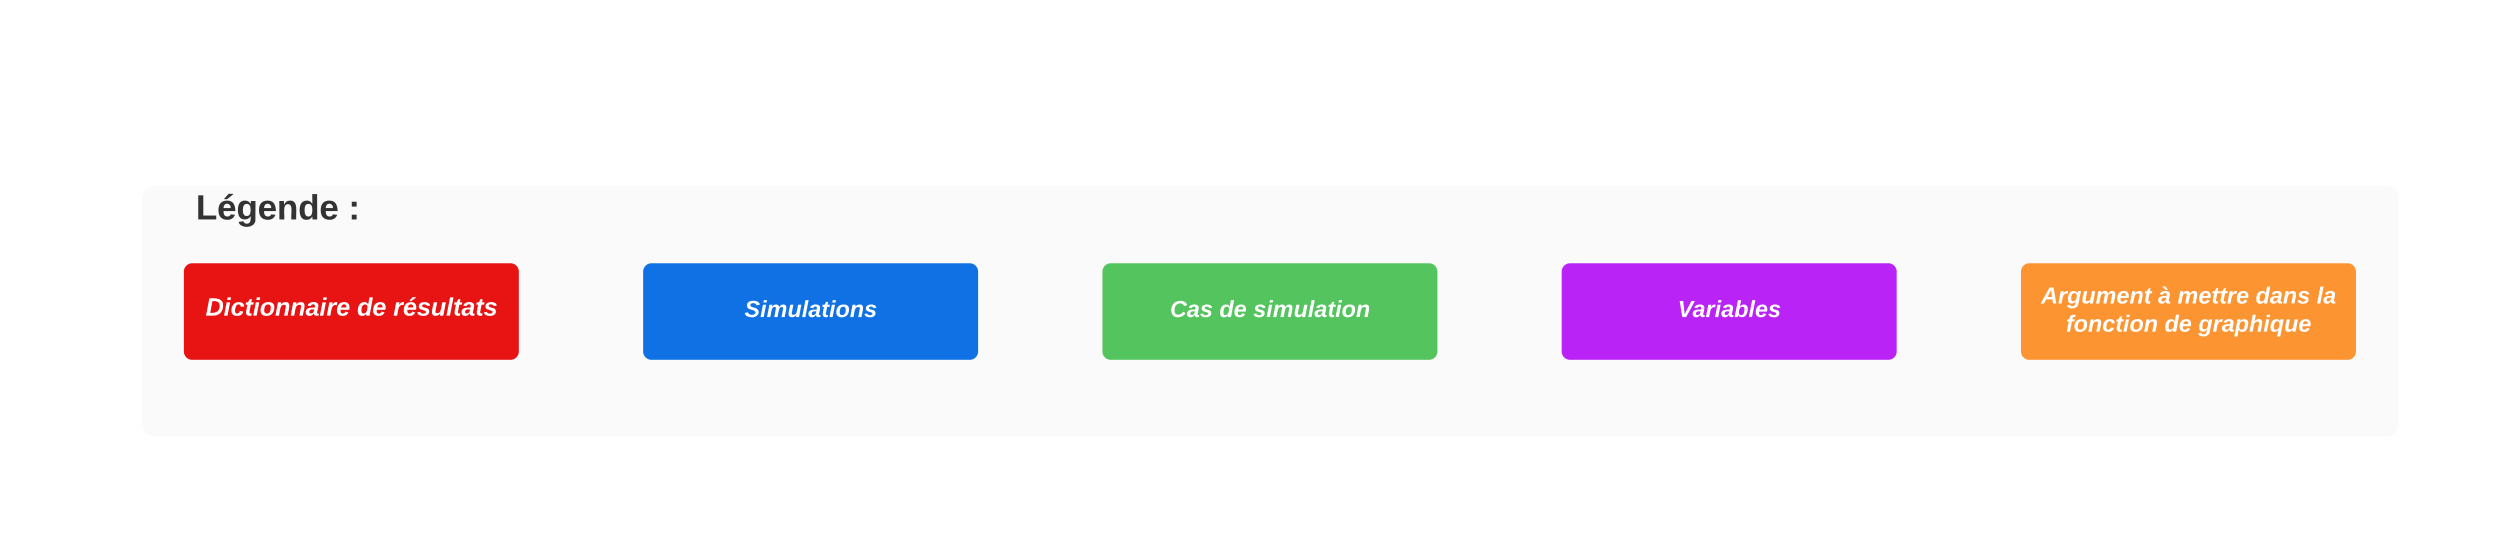 <svg xmlns="http://www.w3.org/2000/svg" xmlns:xlink="http://www.w3.org/1999/xlink" xmlns:lucid="lucid" width="2393" height="514"><g transform="translate(4796 4292)" lucid:page-tab-id="0_0"><path d="M-5000-4500h8000v7000h-8000z" fill="#fff"/><path d="M-4660-4108a12 12 0 0 1 12-12h2136a12 12 0 0 1 12 12v216a12 12 0 0 1-12 12h-2136a12 12 0 0 1-12-12z" stroke="#000" stroke-opacity="0" stroke-width="2" fill="#fafafa" filter="url(#a)"/><path d="M-4660-4120h260v60h-260z" stroke="#000" stroke-opacity="0" stroke-width="2" fill="#fff" fill-opacity="0"/><use xlink:href="#b" transform="matrix(1,0,0,1,-4655,-4115) translate(46.528 33.042)"/><use xlink:href="#c" transform="matrix(1,0,0,1,-4655,-4115) translate(192.454 33.042)"/><path d="M-2861.5-4032a8 8 0 0 1 8-8h304.63a8 8 0 0 1 8 8v76.42a8 8 0 0 1-8 8h-304.63a8 8 0 0 1-8-8z" stroke="#000" stroke-opacity="0" stroke-width="2" fill="#fc9432"/><use xlink:href="#d" transform="matrix(1,0,0,1,-2856.5,-4035) translate(14.256 33.518)"/><use xlink:href="#e" transform="matrix(1,0,0,1,-2856.5,-4035) translate(126.166 33.518)"/><use xlink:href="#f" transform="matrix(1,0,0,1,-2856.5,-4035) translate(144.87 33.518)"/><use xlink:href="#g" transform="matrix(1,0,0,1,-2856.5,-4035) translate(219.56 33.518)"/><use xlink:href="#h" transform="matrix(1,0,0,1,-2856.5,-4035) translate(278.04 33.518)"/><use xlink:href="#i" transform="matrix(1,0,0,1,-2856.5,-4035) translate(38.041 60.451)"/><use xlink:href="#j" transform="matrix(1,0,0,1,-2856.5,-4035) translate(132.432 60.451)"/><use xlink:href="#k" transform="matrix(1,0,0,1,-2856.5,-4035) translate(164.79 60.451)"/><path d="M-3740.75-4032a8 8 0 0 1 8-8h304.63a8 8 0 0 1 8 8v76.42a8 8 0 0 1-8 8h-304.63a8 8 0 0 1-8-8z" stroke="#000" stroke-opacity="0" stroke-width="2" fill="#54c45e"/><g><use xlink:href="#l" transform="matrix(1,0,0,1,-3735.75,-4035) translate(59.675 46.487)"/><use xlink:href="#m" transform="matrix(1,0,0,1,-3735.75,-4035) translate(106.995 46.487)"/><use xlink:href="#n" transform="matrix(1,0,0,1,-3735.75,-4035) translate(139.352 46.487)"/></g><path d="M-3301.13-4032a8 8 0 0 1 8-8h304.63a8 8 0 0 1 8 8v76.42a8 8 0 0 1-8 8h-304.63a8 8 0 0 1-8-8z" stroke="#000" stroke-opacity="0" stroke-width="2" fill="#ba23f6"/><g><use xlink:href="#o" transform="matrix(1,0,0,1,-3296.125,-4035) translate(106.06 46.487)"/></g><path d="M-4620-4032a8 8 0 0 1 8-8h304.63a8 8 0 0 1 8 8v76.42a8 8 0 0 1-8 8H-4612a8 8 0 0 1-8-8z" stroke="#000" stroke-opacity="0" stroke-width="2" fill="#e81313"/><g><use xlink:href="#p" transform="matrix(1,0,0,1,-4615,-4035) translate(15.8 45.138)"/><use xlink:href="#q" transform="matrix(1,0,0,1,-4615,-4035) translate(160.8 45.138)"/><use xlink:href="#r" transform="matrix(1,0,0,1,-4615,-4035) translate(195.4 45.138)"/></g><path d="M-4180.38-4032a8 8 0 0 1 8-8h304.63a8 8 0 0 1 8 8v76.42a8 8 0 0 1-8 8h-304.63a8 8 0 0 1-8-8z" stroke="#000" stroke-opacity="0" stroke-width="2" fill="#1071e5"/><g><use xlink:href="#s" transform="matrix(1,0,0,1,-4175.375,-4035) translate(92.032 46.487)"/></g><defs><filter id="a" filterUnits="objectBoundingBox" x="0" y="-.02" width="1.01" height="1.08"><feOffset result="offOut" in="SourceAlpha" dy="6"/><feGaussianBlur result="blurOut" in="offOut" stdDeviation="5"/><feColorMatrix result="colorOut" in="blurOut" values="0 0 0 0 0 0 0 0 0 0 0 0 0 0 0 0 0 0 0.502 0"/><feBlend in="SourceGraphic" in2="colorOut"/></filter><path fill="#333" d="M24 0v-248h52v208h133V0H24" id="t"/><path fill="#333" d="M185-48c-13 30-37 53-82 52C43 2 14-33 14-96s30-98 90-98c62 0 83 45 84 108H66c0 31 8 55 39 56 18 0 30-7 34-22zm-45-69c5-46-57-63-70-21-2 6-4 13-4 21h74zm-67-91v-5l45-51h45v8l-60 48H73" id="u"/><path fill="#333" d="M195-6C206 82 75 100 31 46c-4-6-6-13-8-21l49-6c3 16 16 24 34 25 40 0 42-37 40-79-11 22-30 35-61 35-53 0-70-43-70-97 0-56 18-96 73-97 30 0 46 14 59 34l2-30h47zm-90-29c32 0 41-27 41-63 0-35-9-62-40-62-32 0-39 29-40 63 0 36 9 62 39 62" id="v"/><path fill="#333" d="M185-48c-13 30-37 53-82 52C43 2 14-33 14-96s30-98 90-98c62 0 83 45 84 108H66c0 31 8 55 39 56 18 0 30-7 34-22zm-45-69c5-46-57-63-70-21-2 6-4 13-4 21h74" id="w"/><path fill="#333" d="M135-194c87-1 58 113 63 194h-50c-7-57 23-157-34-157-59 0-34 97-39 157H25l-1-190h47c2 12-1 28 3 38 12-26 28-41 61-42" id="x"/><path fill="#333" d="M88-194c31-1 46 15 58 34l-1-101h50l1 261h-48c-2-10 0-23-3-31C134-8 116 4 84 4 32 4 16-41 15-95c0-56 19-97 73-99zm17 164c33 0 40-30 41-66 1-37-9-64-41-64s-38 30-39 65c0 43 13 65 39 65" id="y"/><g id="b"><use transform="matrix(0.093,0,0,0.093,0,0)" xlink:href="#t"/><use transform="matrix(0.093,0,0,0.093,20.278,0)" xlink:href="#u"/><use transform="matrix(0.093,0,0,0.093,38.796,0)" xlink:href="#v"/><use transform="matrix(0.093,0,0,0.093,59.074,0)" xlink:href="#w"/><use transform="matrix(0.093,0,0,0.093,77.593,0)" xlink:href="#x"/><use transform="matrix(0.093,0,0,0.093,97.87,0)" xlink:href="#y"/><use transform="matrix(0.093,0,0,0.093,118.148,0)" xlink:href="#w"/></g><path fill="#333" d="M35-132v-50h50v50H35zM35 0v-49h50V0H35" id="z"/><use transform="matrix(0.093,0,0,0.093,0,0)" xlink:href="#z" id="c"/><path fill="#fff" d="M183 0l-10-63H79L44 0H-7l138-248h61L234 0h-51zm-14-102l-15-108c-16 38-36 73-55 108h70" id="A"/><path fill="#fff" d="M84-151c13-25 34-51 72-40l-8 41C67-170 71-64 56 0H6l36-190h47" id="B"/><path fill="#fff" d="M45-171c29-32 103-29 114 14 2-11 5-23 8-33h47L176-2c-3 70-92 96-155 64C9 56 1 42-1 25l50-5c2 28 48 27 63 11 13-13 20-45 21-66-13 20-30 35-62 36-87 3-60-134-26-172zM94-35c41-3 55-43 55-86 0-24-12-39-35-39-43 0-51 48-51 90 0 22 9 37 31 35" id="C"/><path fill="#fff" d="M69 3c-96 0-34-126-28-193h49L65-57c6 42 62 18 71-6 14-38 17-86 28-127h50L178 0h-47c0-11 4-26 3-33-14 20-30 37-65 36" id="D"/><path fill="#fff" d="M255-194c90 0 29 129 24 194h-49l25-136c-7-39-53-14-60 9-12 38-18 85-28 127h-49l25-136c2-29-39-23-50-7C69-108 68-47 56 0H6l36-190h48c-1 10-6 24-4 32 12-20 27-36 57-36s46 15 50 41c14-21 29-41 62-41" id="E"/><path fill="#fff" d="M114-194c63-2 87 48 72 110H63c-3 28 1 55 31 54 21-1 32-13 37-29l44 13C160-14 137 4 91 4 41 4 11-22 11-73c0-71 33-119 103-121zm30 77c14-47-50-61-67-22-3 6-6 13-8 22h75" id="F"/><path fill="#fff" d="M151-194c95 0 34 128 28 194h-49l25-134c0-29-45-25-59-9C67-111 69-48 56 0H6l36-190h47l-4 32c15-20 33-36 66-36" id="G"/><path fill="#fff" d="M72-63c-8 23 5 39 32 30L98-1C54 14 12-6 23-64l18-93H15l7-33h28l24-45h31l-8 45h35l-6 33H90" id="H"/><g id="d"><use transform="matrix(0.062,0,0,0.062,0,0)" xlink:href="#A"/><use transform="matrix(0.062,0,0,0.062,16.148,0)" xlink:href="#B"/><use transform="matrix(0.062,0,0,0.062,24.876,0)" xlink:href="#C"/><use transform="matrix(0.062,0,0,0.062,38.53,0)" xlink:href="#D"/><use transform="matrix(0.062,0,0,0.062,52.183,0)" xlink:href="#E"/><use transform="matrix(0.062,0,0,0.062,72.134,0)" xlink:href="#F"/><use transform="matrix(0.062,0,0,0.062,84.603,0)" xlink:href="#G"/><use transform="matrix(0.062,0,0,0.062,98.257,0)" xlink:href="#H"/></g><path fill="#fff" d="M166-52c-4 17 5 29 24 23l-3 27c-30 11-74 1-67-34C105-15 91 4 56 4 23 4 3-15 2-49c0-64 63-67 128-67 10-22 3-53-29-45-13 3-22 10-25 24l-46-5c5-64 156-77 153 0-1 33-11 60-17 90zM97-88c-44-9-64 57-19 57 31 0 42-28 47-57H97zm26-120l-54-48 1-8h46l34 51c-1 10-18 3-27 5" id="I"/><use transform="matrix(0.062,0,0,0.062,0,0)" xlink:href="#I" id="e"/><g id="f"><use transform="matrix(0.062,0,0,0.062,0,0)" xlink:href="#E"/><use transform="matrix(0.062,0,0,0.062,19.951,0)" xlink:href="#F"/><use transform="matrix(0.062,0,0,0.062,32.42,0)" xlink:href="#H"/><use transform="matrix(0.062,0,0,0.062,39.839,0)" xlink:href="#H"/><use transform="matrix(0.062,0,0,0.062,47.258,0)" xlink:href="#B"/><use transform="matrix(0.062,0,0,0.062,55.986,0)" xlink:href="#F"/></g><path fill="#fff" d="M132-28C118-9 101 4 69 4 30 4 10-23 10-62c0-70 24-129 92-132 31-1 47 14 56 35l19-102h49L179 0h-49zM62-69c0 22 7 39 29 39 45-2 54-45 57-90 2-27-10-40-33-40-44 0-53 48-53 91" id="J"/><path fill="#fff" d="M166-52c-4 17 5 29 24 23l-3 27c-30 11-74 1-67-34C105-15 91 4 56 4 23 4 3-15 2-49c0-64 63-67 128-67 10-22 3-53-29-45-13 3-22 10-25 24l-46-5c5-64 156-77 153 0-1 33-11 60-17 90zM97-88c-44-9-64 57-19 57 31 0 42-28 47-57H97" id="K"/><path fill="#fff" d="M144-137c-1-29-70-35-71-2 16 41 103 10 103 80C176 9 79 16 32-9 18-17 9-31 4-48l44-6c3 32 80 36 82 1-15-42-103-11-103-82 0-77 157-79 161-8" id="L"/><g id="g"><use transform="matrix(0.062,0,0,0.062,0,0)" xlink:href="#J"/><use transform="matrix(0.062,0,0,0.062,13.654,0)" xlink:href="#K"/><use transform="matrix(0.062,0,0,0.062,26.123,0)" xlink:href="#G"/><use transform="matrix(0.062,0,0,0.062,39.777,0)" xlink:href="#L"/></g><path fill="#fff" d="M6 0l51-261h49L55 0H6" id="M"/><g id="h"><use transform="matrix(0.062,0,0,0.062,0,0)" xlink:href="#M"/><use transform="matrix(0.062,0,0,0.062,6.235,0)" xlink:href="#K"/></g><path fill="#fff" d="M93-157L62 0H13l31-157H16l6-33h28c2-54 40-81 100-68l-6 32c-29-8-44 9-45 36h38l-7 33H93" id="N"/><path fill="#fff" d="M124-194c51 0 84 22 84 74C207-44 167 4 94 4 43 4 11-23 11-74c0-74 41-120 113-120zM99-30c46 0 58-42 58-86 0-27-11-44-37-44-44 0-55 40-57 84-1 27 10 45 36 46" id="O"/><path fill="#fff" d="M67-101c-8 29-7 73 27 71 23-2 32-16 39-37l48 9C170-19 141 4 91 4 36 4 7-28 12-86c6-75 61-124 140-103 26 7 40 29 43 59l-50 4c-1-20-9-34-29-34-35 0-41 29-49 59" id="P"/><path fill="#fff" d="M50-224l7-37h49l-7 37H50zM6 0l37-190h49L55 0H6" id="Q"/><g id="i"><use transform="matrix(0.062,0,0,0.062,0,0)" xlink:href="#N"/><use transform="matrix(0.062,0,0,0.062,7.419,0)" xlink:href="#O"/><use transform="matrix(0.062,0,0,0.062,21.073,0)" xlink:href="#G"/><use transform="matrix(0.062,0,0,0.062,34.727,0)" xlink:href="#P"/><use transform="matrix(0.062,0,0,0.062,47.196,0)" xlink:href="#H"/><use transform="matrix(0.062,0,0,0.062,54.615,0)" xlink:href="#Q"/><use transform="matrix(0.062,0,0,0.062,60.849,0)" xlink:href="#O"/><use transform="matrix(0.062,0,0,0.062,74.503,0)" xlink:href="#G"/></g><g id="j"><use transform="matrix(0.062,0,0,0.062,0,0)" xlink:href="#J"/><use transform="matrix(0.062,0,0,0.062,13.654,0)" xlink:href="#F"/></g><path fill="#fff" d="M156-122c2-23-7-37-28-37-47 0-58 44-58 89 0 24 12 40 36 40 43 0 47-49 50-92zM-8 75l50-265h48c0 10-3 24-3 30 22-50 127-45 121 29-6 73-21 135-92 135-29 0-46-14-55-35L41 75H-8" id="R"/><path fill="#fff" d="M150-105c8-23 8-54-22-51-68 7-54 98-72 156H6l50-261h50L85-158c15-20 33-36 66-36 95 0 34 128 28 194h-49" id="S"/><path fill="#fff" d="M102-194c32-2 46 14 56 35 2-10 4-23 8-31h48L161 75h-49l21-104C119-9 101 4 69 4 31 4 10-22 10-61c0-70 24-129 92-133zM63-82c-3 28 2 52 28 52 46-1 55-45 57-90 1-24-7-40-30-40-43 0-50 40-55 78" id="T"/><g id="k"><use transform="matrix(0.062,0,0,0.062,0,0)" xlink:href="#C"/><use transform="matrix(0.062,0,0,0.062,13.654,0)" xlink:href="#B"/><use transform="matrix(0.062,0,0,0.062,22.382,0)" xlink:href="#K"/><use transform="matrix(0.062,0,0,0.062,34.851,0)" xlink:href="#R"/><use transform="matrix(0.062,0,0,0.062,48.505,0)" xlink:href="#S"/><use transform="matrix(0.062,0,0,0.062,62.159,0)" xlink:href="#Q"/><use transform="matrix(0.062,0,0,0.062,68.393,0)" xlink:href="#T"/><use transform="matrix(0.062,0,0,0.062,82.047,0)" xlink:href="#D"/><use transform="matrix(0.062,0,0,0.062,95.701,0)" xlink:href="#F"/></g><path fill="#fff" d="M161-211c-63 0-91 46-91 110 0 39 17 65 58 64 38-1 60-20 74-45l40 20C220-23 184 0 125 4 9 13-10-144 57-208c33-50 166-62 196-1 4 8 9 18 11 27l-48 12c-6-24-25-41-55-41" id="U"/><g id="l"><use transform="matrix(0.062,0,0,0.062,0,0)" xlink:href="#U"/><use transform="matrix(0.062,0,0,0.062,16.148,0)" xlink:href="#K"/><use transform="matrix(0.062,0,0,0.062,28.617,0)" xlink:href="#L"/></g><g id="m"><use transform="matrix(0.062,0,0,0.062,0,0)" xlink:href="#J"/><use transform="matrix(0.062,0,0,0.062,13.654,0)" xlink:href="#F"/></g><g id="n"><use transform="matrix(0.062,0,0,0.062,0,0)" xlink:href="#L"/><use transform="matrix(0.062,0,0,0.062,12.469,0)" xlink:href="#Q"/><use transform="matrix(0.062,0,0,0.062,18.704,0)" xlink:href="#E"/><use transform="matrix(0.062,0,0,0.062,38.654,0)" xlink:href="#D"/><use transform="matrix(0.062,0,0,0.062,52.308,0)" xlink:href="#M"/><use transform="matrix(0.062,0,0,0.062,58.543,0)" xlink:href="#K"/><use transform="matrix(0.062,0,0,0.062,71.012,0)" xlink:href="#H"/><use transform="matrix(0.062,0,0,0.062,78.431,0)" xlink:href="#Q"/><use transform="matrix(0.062,0,0,0.062,84.665,0)" xlink:href="#O"/><use transform="matrix(0.062,0,0,0.062,98.319,0)" xlink:href="#G"/></g><path fill="#fff" d="M130 0H70L30-248h54l24 206c31-72 69-137 103-206h54" id="V"/><path fill="#fff" d="M87-160c15-17 32-34 63-34 99 1 59 172-1 192-36 12-78 0-87-29L54 0H6l52-261h49zm71 38c0-24-5-37-29-37-46 0-55 46-57 89-1 25 12 40 35 40 44 0 51-50 51-92" id="W"/><g id="o"><use transform="matrix(0.062,0,0,0.062,0,0)" xlink:href="#V"/><use transform="matrix(0.062,0,0,0.062,14.152,0)" xlink:href="#K"/><use transform="matrix(0.062,0,0,0.062,26.622,0)" xlink:href="#B"/><use transform="matrix(0.062,0,0,0.062,35.35,0)" xlink:href="#Q"/><use transform="matrix(0.062,0,0,0.062,41.585,0)" xlink:href="#K"/><use transform="matrix(0.062,0,0,0.062,54.054,0)" xlink:href="#W"/><use transform="matrix(0.062,0,0,0.062,67.707,0)" xlink:href="#M"/><use transform="matrix(0.062,0,0,0.062,73.942,0)" xlink:href="#F"/><use transform="matrix(0.062,0,0,0.062,86.411,0)" xlink:href="#L"/></g><path fill="#fff" d="M250-142C247-53 197 0 108 0H6l48-248c105-5 200 3 196 106zm-49 2c1-57-42-72-103-68L66-40c84 6 135-22 135-100" id="X"/><g id="p"><use transform="matrix(0.067,0,0,0.067,0,0)" xlink:href="#X"/><use transform="matrix(0.067,0,0,0.067,17.267,0)" xlink:href="#Q"/><use transform="matrix(0.067,0,0,0.067,23.933,0)" xlink:href="#P"/><use transform="matrix(0.067,0,0,0.067,37.267,0)" xlink:href="#H"/><use transform="matrix(0.067,0,0,0.067,45.2,0)" xlink:href="#Q"/><use transform="matrix(0.067,0,0,0.067,51.867,0)" xlink:href="#O"/><use transform="matrix(0.067,0,0,0.067,66.467,0)" xlink:href="#G"/><use transform="matrix(0.067,0,0,0.067,81.067,0)" xlink:href="#G"/><use transform="matrix(0.067,0,0,0.067,95.667,0)" xlink:href="#K"/><use transform="matrix(0.067,0,0,0.067,109,0)" xlink:href="#Q"/><use transform="matrix(0.067,0,0,0.067,115.667,0)" xlink:href="#B"/><use transform="matrix(0.067,0,0,0.067,125,0)" xlink:href="#F"/></g><g id="q"><use transform="matrix(0.067,0,0,0.067,0,0)" xlink:href="#J"/><use transform="matrix(0.067,0,0,0.067,14.6,0)" xlink:href="#F"/></g><path fill="#fff" d="M114-194c63-2 87 48 72 110H63c-3 28 1 55 31 54 21-1 32-13 37-29l44 13C160-14 137 4 91 4 41 4 11-22 11-73c0-71 33-119 103-121zm30 77c14-47-50-61-67-22-3 6-6 13-8 22h75zm-52-91c10-23 30-36 44-56h49l-1 8-67 48H92" id="Y"/><g id="r"><use transform="matrix(0.067,0,0,0.067,0,0)" xlink:href="#B"/><use transform="matrix(0.067,0,0,0.067,9.333,0)" xlink:href="#Y"/><use transform="matrix(0.067,0,0,0.067,22.667,0)" xlink:href="#L"/><use transform="matrix(0.067,0,0,0.067,36,0)" xlink:href="#D"/><use transform="matrix(0.067,0,0,0.067,50.6,0)" xlink:href="#M"/><use transform="matrix(0.067,0,0,0.067,57.267,0)" xlink:href="#H"/><use transform="matrix(0.067,0,0,0.067,65.2,0)" xlink:href="#K"/><use transform="matrix(0.067,0,0,0.067,78.533,0)" xlink:href="#H"/><use transform="matrix(0.067,0,0,0.067,86.467,0)" xlink:href="#L"/></g><path fill="#fff" d="M178-136c88 48 22 151-73 140C49-3 12-15 4-64l51-9c1 50 111 53 115 3-16-63-132-20-133-112 0-93 190-91 199-10l-50 12c-4-41-93-50-97-4 7 38 59 32 89 48" id="Z"/><g id="s"><use transform="matrix(0.062,0,0,0.062,0,0)" xlink:href="#Z"/><use transform="matrix(0.062,0,0,0.062,14.963,0)" xlink:href="#Q"/><use transform="matrix(0.062,0,0,0.062,21.198,0)" xlink:href="#E"/><use transform="matrix(0.062,0,0,0.062,41.148,0)" xlink:href="#D"/><use transform="matrix(0.062,0,0,0.062,54.802,0)" xlink:href="#M"/><use transform="matrix(0.062,0,0,0.062,61.036,0)" xlink:href="#K"/><use transform="matrix(0.062,0,0,0.062,73.506,0)" xlink:href="#H"/><use transform="matrix(0.062,0,0,0.062,80.925,0)" xlink:href="#Q"/><use transform="matrix(0.062,0,0,0.062,87.159,0)" xlink:href="#O"/><use transform="matrix(0.062,0,0,0.062,100.813,0)" xlink:href="#G"/><use transform="matrix(0.062,0,0,0.062,114.467,0)" xlink:href="#L"/></g></defs></g></svg>
